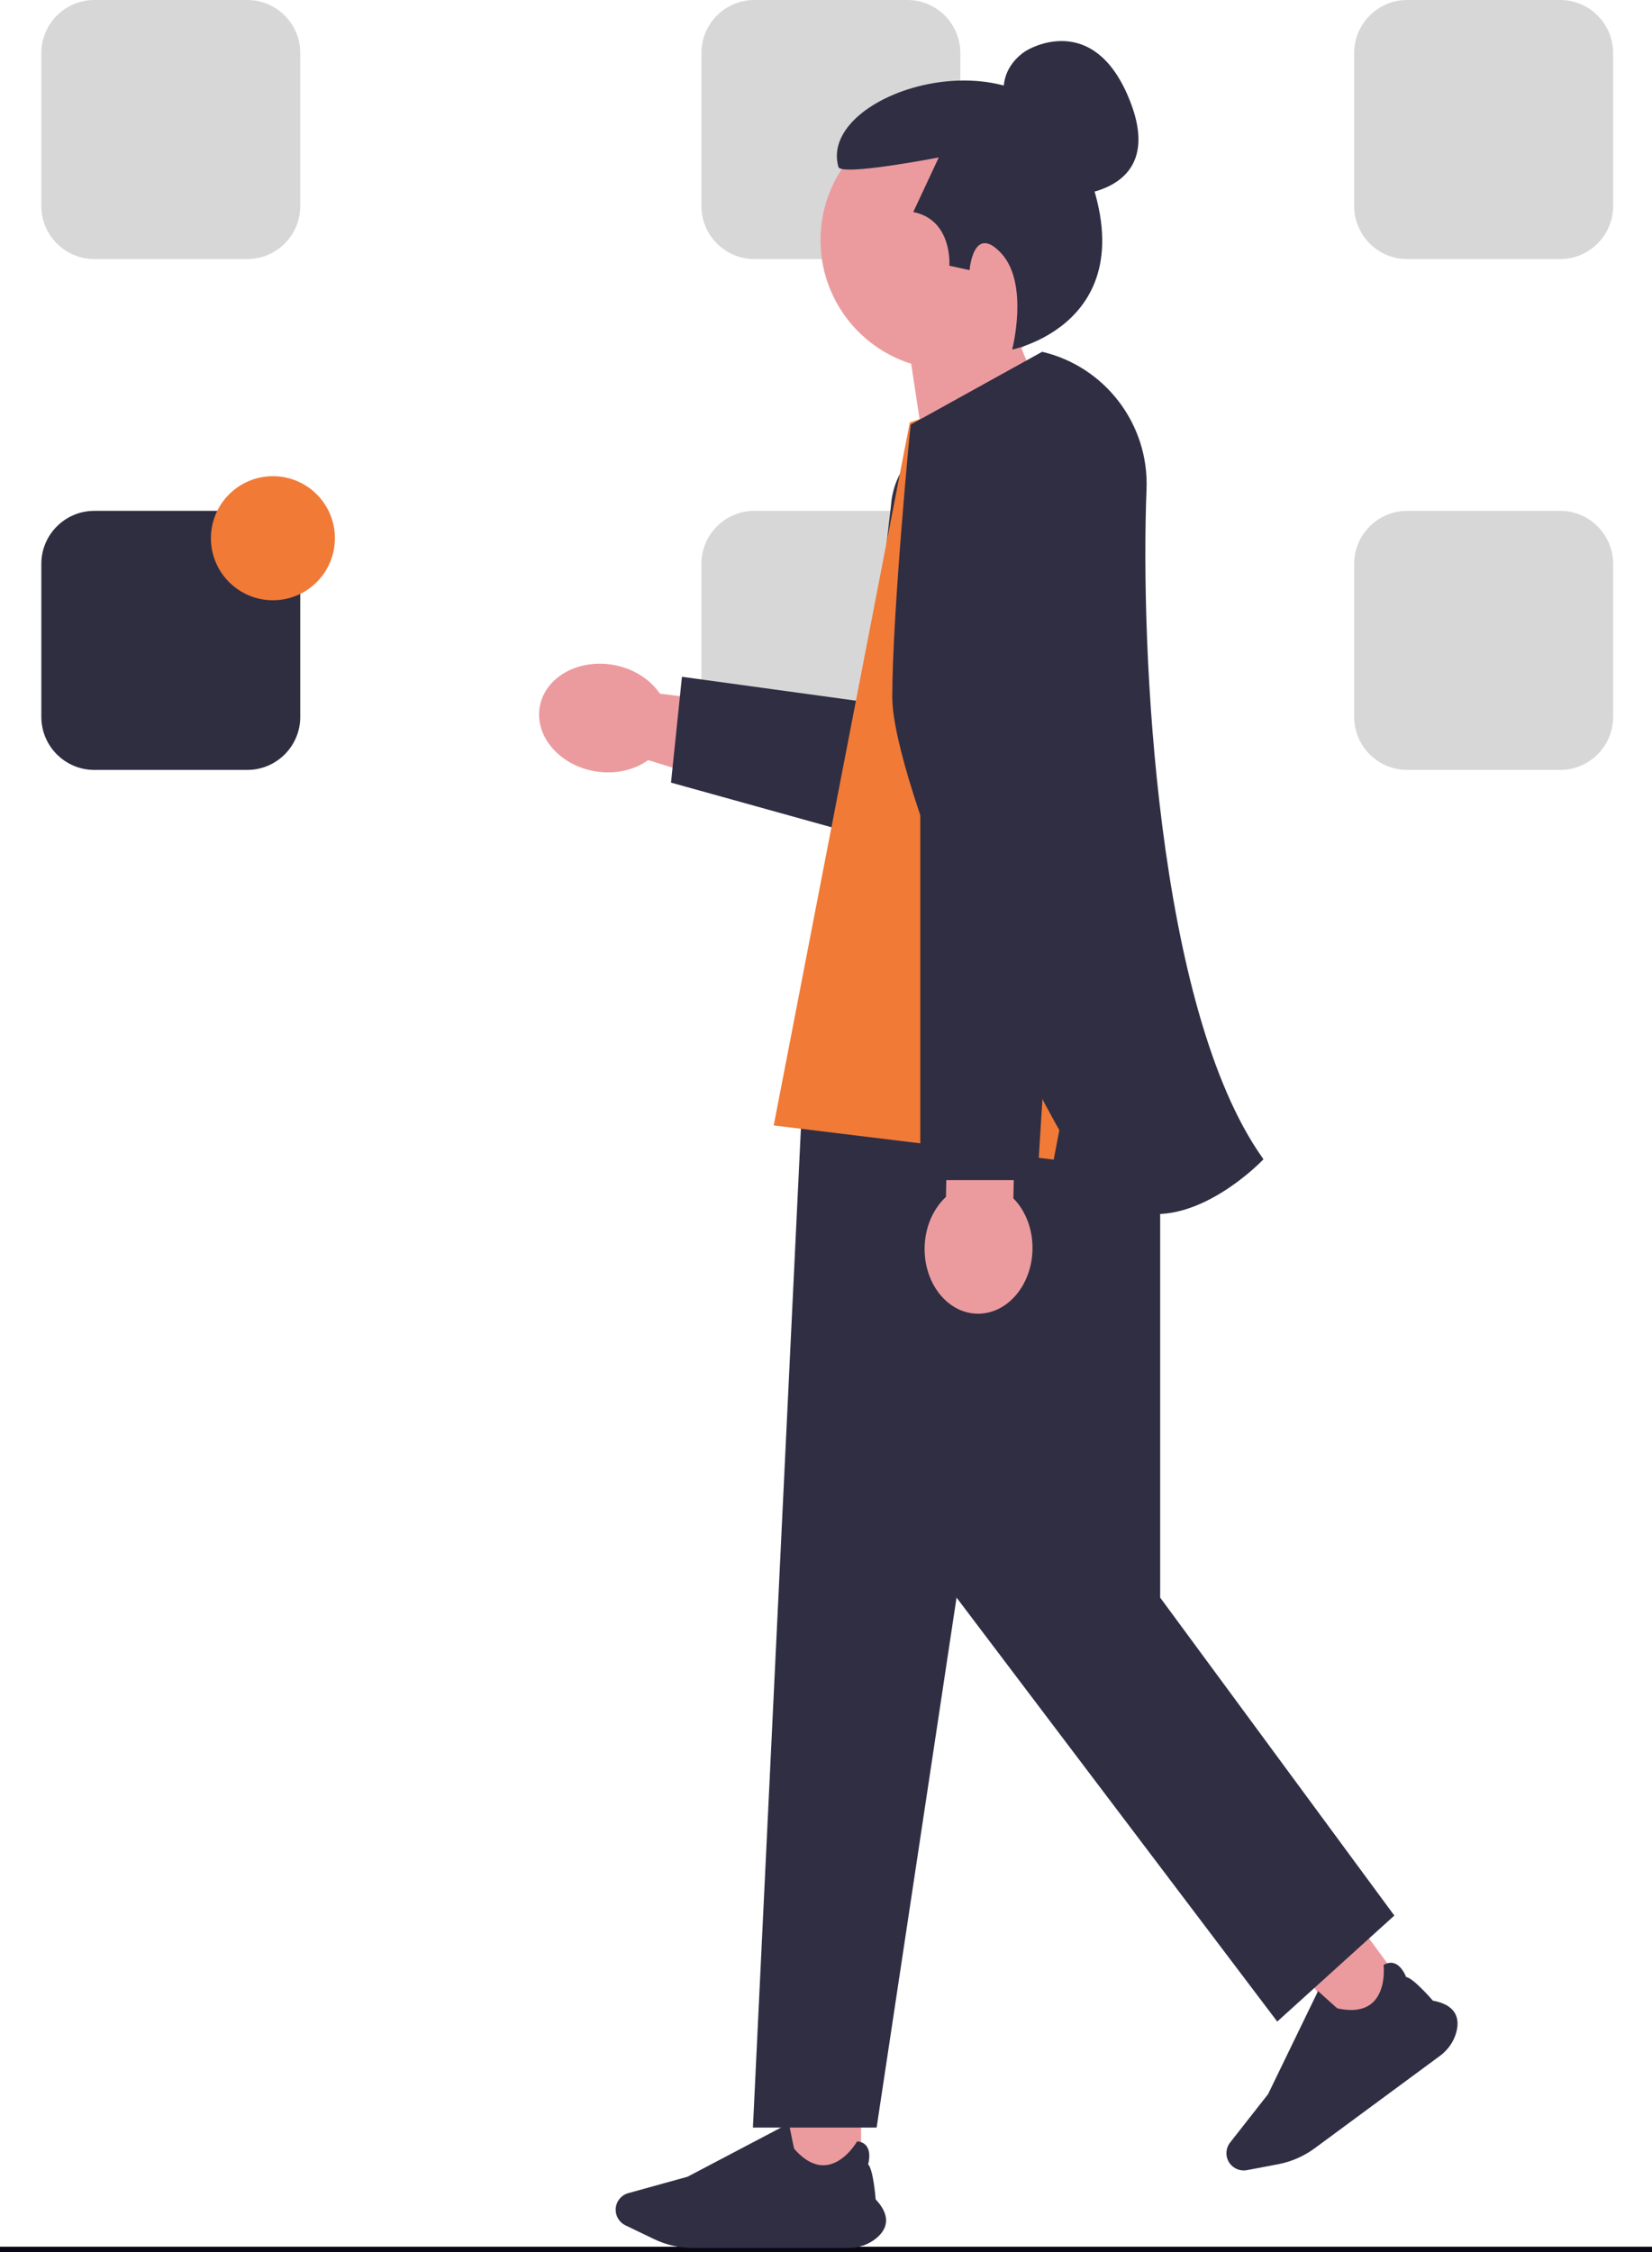 <svg xmlns="http://www.w3.org/2000/svg" width="453" height="617.226" viewBox="0 0 453 617.226" xmlns:xlink="http://www.w3.org/1999/xlink"><path d="m67.813,71H25.857c-8.008,0-14.522-6.515-14.522-14.522V14.522C11.335,6.515,17.85,0,25.857,0h41.955c8.008,0,14.522,6.515,14.522,14.522v41.955c0,8.008-6.515,14.522-14.522,14.522Z" fill="#d7d7d7" stroke-width="0"/><path d="m248.813,71h-41.955c-8.008,0-14.522-6.515-14.522-14.522V14.522c0-8.008,6.515-14.522,14.522-14.522h41.955c8.008,0,14.522,6.515,14.522,14.522v41.955c0,8.008-6.515,14.522-14.522,14.522Z" fill="#d7d7d7" stroke-width="0"/><path d="m427.813,71h-41.955c-8.008,0-14.522-6.515-14.522-14.522V14.522c0-8.008,6.515-14.522,14.522-14.522h41.955c8.008,0,14.522,6.515,14.522,14.522v41.955c0,8.008-6.515,14.522-14.522,14.522Z" fill="#d7d7d7" stroke-width="0"/><path d="m67.813,211H25.857c-8.008,0-14.522-6.515-14.522-14.522v-41.955c0-8.008,6.515-14.522,14.522-14.522h41.955c8.008,0,14.522,6.515,14.522,14.522v41.955c0,8.008-6.515,14.522-14.522,14.522Z" fill="#2f2e41" stroke-width="0"/><path d="m248.813,211h-41.955c-8.008,0-14.522-6.515-14.522-14.522v-41.955c0-8.008,6.515-14.522,14.522-14.522h41.955c8.008,0,14.522,6.515,14.522,14.522v41.955c0,8.008-6.515,14.522-14.522,14.522Z" fill="#d7d7d7" stroke-width="0"/><path d="m427.813,211h-41.955c-8.008,0-14.522-6.515-14.522-14.522v-41.955c0-8.008,6.515-14.522,14.522-14.522h41.955c8.008,0,14.522,6.515,14.522,14.522v41.955c0,8.008-6.515,14.522-14.522,14.522Z" fill="#d7d7d7" stroke-width="0"/><circle cx="74.835" cy="147.5" r="17" fill="#f17a37" stroke-width="0"/><path d="m287.87,139.976c0,1.65-.19,3.34-.59,5.03l-16.71,71.11c-2.37,10.11-12.5,16.37-22.6,13.98l-66.97-20.78-3.27-1.01c-3.81,2.76-9.13,4.03-14.69,3.05-9.72-1.72-16.45-9.63-15.03-17.68,1.42-8.04,10.45-13.17,20.17-11.46,5.56.98,10.13,3.99,12.77,7.88l.05.01.17.03,58.29,7.21,4.9-59.12c.93-11.3,10.37-19.99,21.71-19.99,12.3,0,21.8,10.05,21.8,21.74Z" fill="#eb9b9e" stroke-width="0"/><path d="m287.87,139.976c0,1.65-.19,3.34-.59,5.03l-13.71,74.11c-2.37,10.11-12.5,16.37-22.6,13.98l-66.97-18.62,3-29h0l51,7,6.36-54.25c.93-11.3,10.37-19.99,21.71-19.99,12.3,0,21.8,10.05,21.8,21.74Z" fill="#2f2e43" stroke-width="0"/><polyline points="0 616.476 35.54 616.476 67.13 616.476 68.4 616.476 96.21 616.476 286.66 616.476 331.98 616.476 453 616.476" fill="none" stroke="#090814" stroke-miterlimit="10" stroke-width="1.5"/><rect x="362.673" y="534.489" width="20.097" height="20.097" transform="translate(-250.413 327.407) rotate(-36.399)" fill="#eb9b9e" stroke-width="0"/><path d="m394.859,563.412l-34.384,25.349c-2.939,2.167-6.388,3.671-9.976,4.35l-8.585,1.626c-1.775.336-3.615-.386-4.687-1.84-1.257-1.705-1.222-4.06.087-5.727l10.41-13.26,13.703-28.253.079.072c1.981,1.81,4.989,4.534,5.214,4.667,4.232.937,7.482.41,9.66-1.564,3.799-3.443,3.033-10.197,3.025-10.265l-.006-.052.045-.027c1.035-.609,2.032-.746,2.964-.406,1.978.722,3.01,3.318,3.158,3.716,1.931.271,6.953,6.029,7.356,6.495,2.889.523,4.879,1.608,5.912,3.224.904,1.413,1.079,3.214.521,5.354-.671,2.575-2.268,4.897-4.495,6.54Z" fill="#2f2e43" stroke-width="0"/><rect x="216.036" y="577.686" width="20.097" height="20.097" fill="#eb9b9e" stroke-width="0"/><path d="m232.703,616.063h-42.718c-3.651,0-7.32-.836-10.611-2.418l-7.875-3.786c-1.628-.783-2.68-2.456-2.68-4.263,0-2.119,1.426-3.993,3.468-4.558l16.247-4.496,27.795-14.61.021.105c.52,2.633,1.325,6.61,1.428,6.851,2.85,3.265,5.778,4.77,8.703,4.473,5.101-.517,8.492-6.408,8.526-6.467l.026-.045.052.005c1.195.124,2.078.605,2.626,1.432,1.164,1.755.454,4.457.337,4.865,1.394,1.364,2.019,8.978,2.067,9.593,2.015,2.136,2.973,4.189,2.846,6.103-.111,1.673-1.039,3.227-2.758,4.619-2.068,1.674-4.731,2.596-7.499,2.596Z" fill="#2f2e43" stroke-width="0"/><polygon points="318.131 263.538 221.816 263.538 206.463 583.062 240.382 583.062 262.297 437.824 350.237 554.014 382.342 524.967 318.131 437.824 318.131 263.538" fill="#2f2e43" stroke-width="0"/><path d="m293.335,53.55s26.536-.057,16.623-25.627c-9.913-25.569-28.372-14.121-28.372-14.121,0,0-7.778,4.108-6.174,13.275" fill="#2f2e43" stroke-width="0"/><path d="m295.991,65.815c0-19.604-15.892-35.496-35.496-35.496s-35.497,15.892-35.497,35.496c0,15.899,10.453,29.355,24.862,33.874l6.862,45.35,34.982-29.152s-7.557-9.626-11.61-20.48c9.579-6.357,15.897-17.235,15.897-29.593Z" fill="#eb9b9e" stroke-width="0"/><path d="m277.549,95.801s4.714-18.072-2.994-26.382c-7.69-8.291-8.683,4.609-8.683,4.609l-5.549-1.206s.965-12.545-9.892-14.717l6.996-14.958s-26.786,5.201-27.524,2.607c-5.809-20.413,49.61-37.851,64.919-6.708,23.811,48.438-17.274,56.755-17.274,56.755Z" fill="#2f2e43" stroke-width="0"/><polygon points="296.981 219.737 312.712 266.092 223.712 265.092 236.981 222.737 296.981 219.737" fill="#eb9b9e" stroke-width="0"/><path d="m288.944,102.083l-39.468,13.721-37.312,192.626,76.78,9.374,5.599-29.369,5.337,29.369h26.596l-28.674-191.552c-1.283-8.574-4.297-16.796-8.858-24.169h0Z" fill="#f17a37" stroke-width="0"/><path d="m277.878,328.414l.687-31.662-18.486-.401-.687,31.662c-3.449,3.202-5.726,8.177-5.848,13.817-.214,9.869,6.234,18.014,14.401,18.191,8.168.177,14.963-7.68,15.177-17.549.122-5.641-1.937-10.71-5.244-14.058Z" fill="#eb9b9e" stroke-width="0"/><polyline points="252.357 169.945 252.357 323.413 284.462 323.413 293.951 171.24" fill="#2f2e43" stroke-width="0"/><path d="m317.008,332.724c-.563,0-1.127-.02-1.692-.063-6.746-.507-12.551-4.124-17.254-10.75-17.699-24.94-53.389-107.472-53.389-130.942,0-22.428,4.883-73.832,5.052-74.602h0l36.046-19.958c17.293,4.06,29.33,19.896,28.623,37.655-1.728,43.39,2.721,142.3,31.825,183.289l.24.338-.287.299c-.602.623-14.387,14.733-29.164,14.733Z" fill="#2f2e43" stroke-width="0"/></svg>